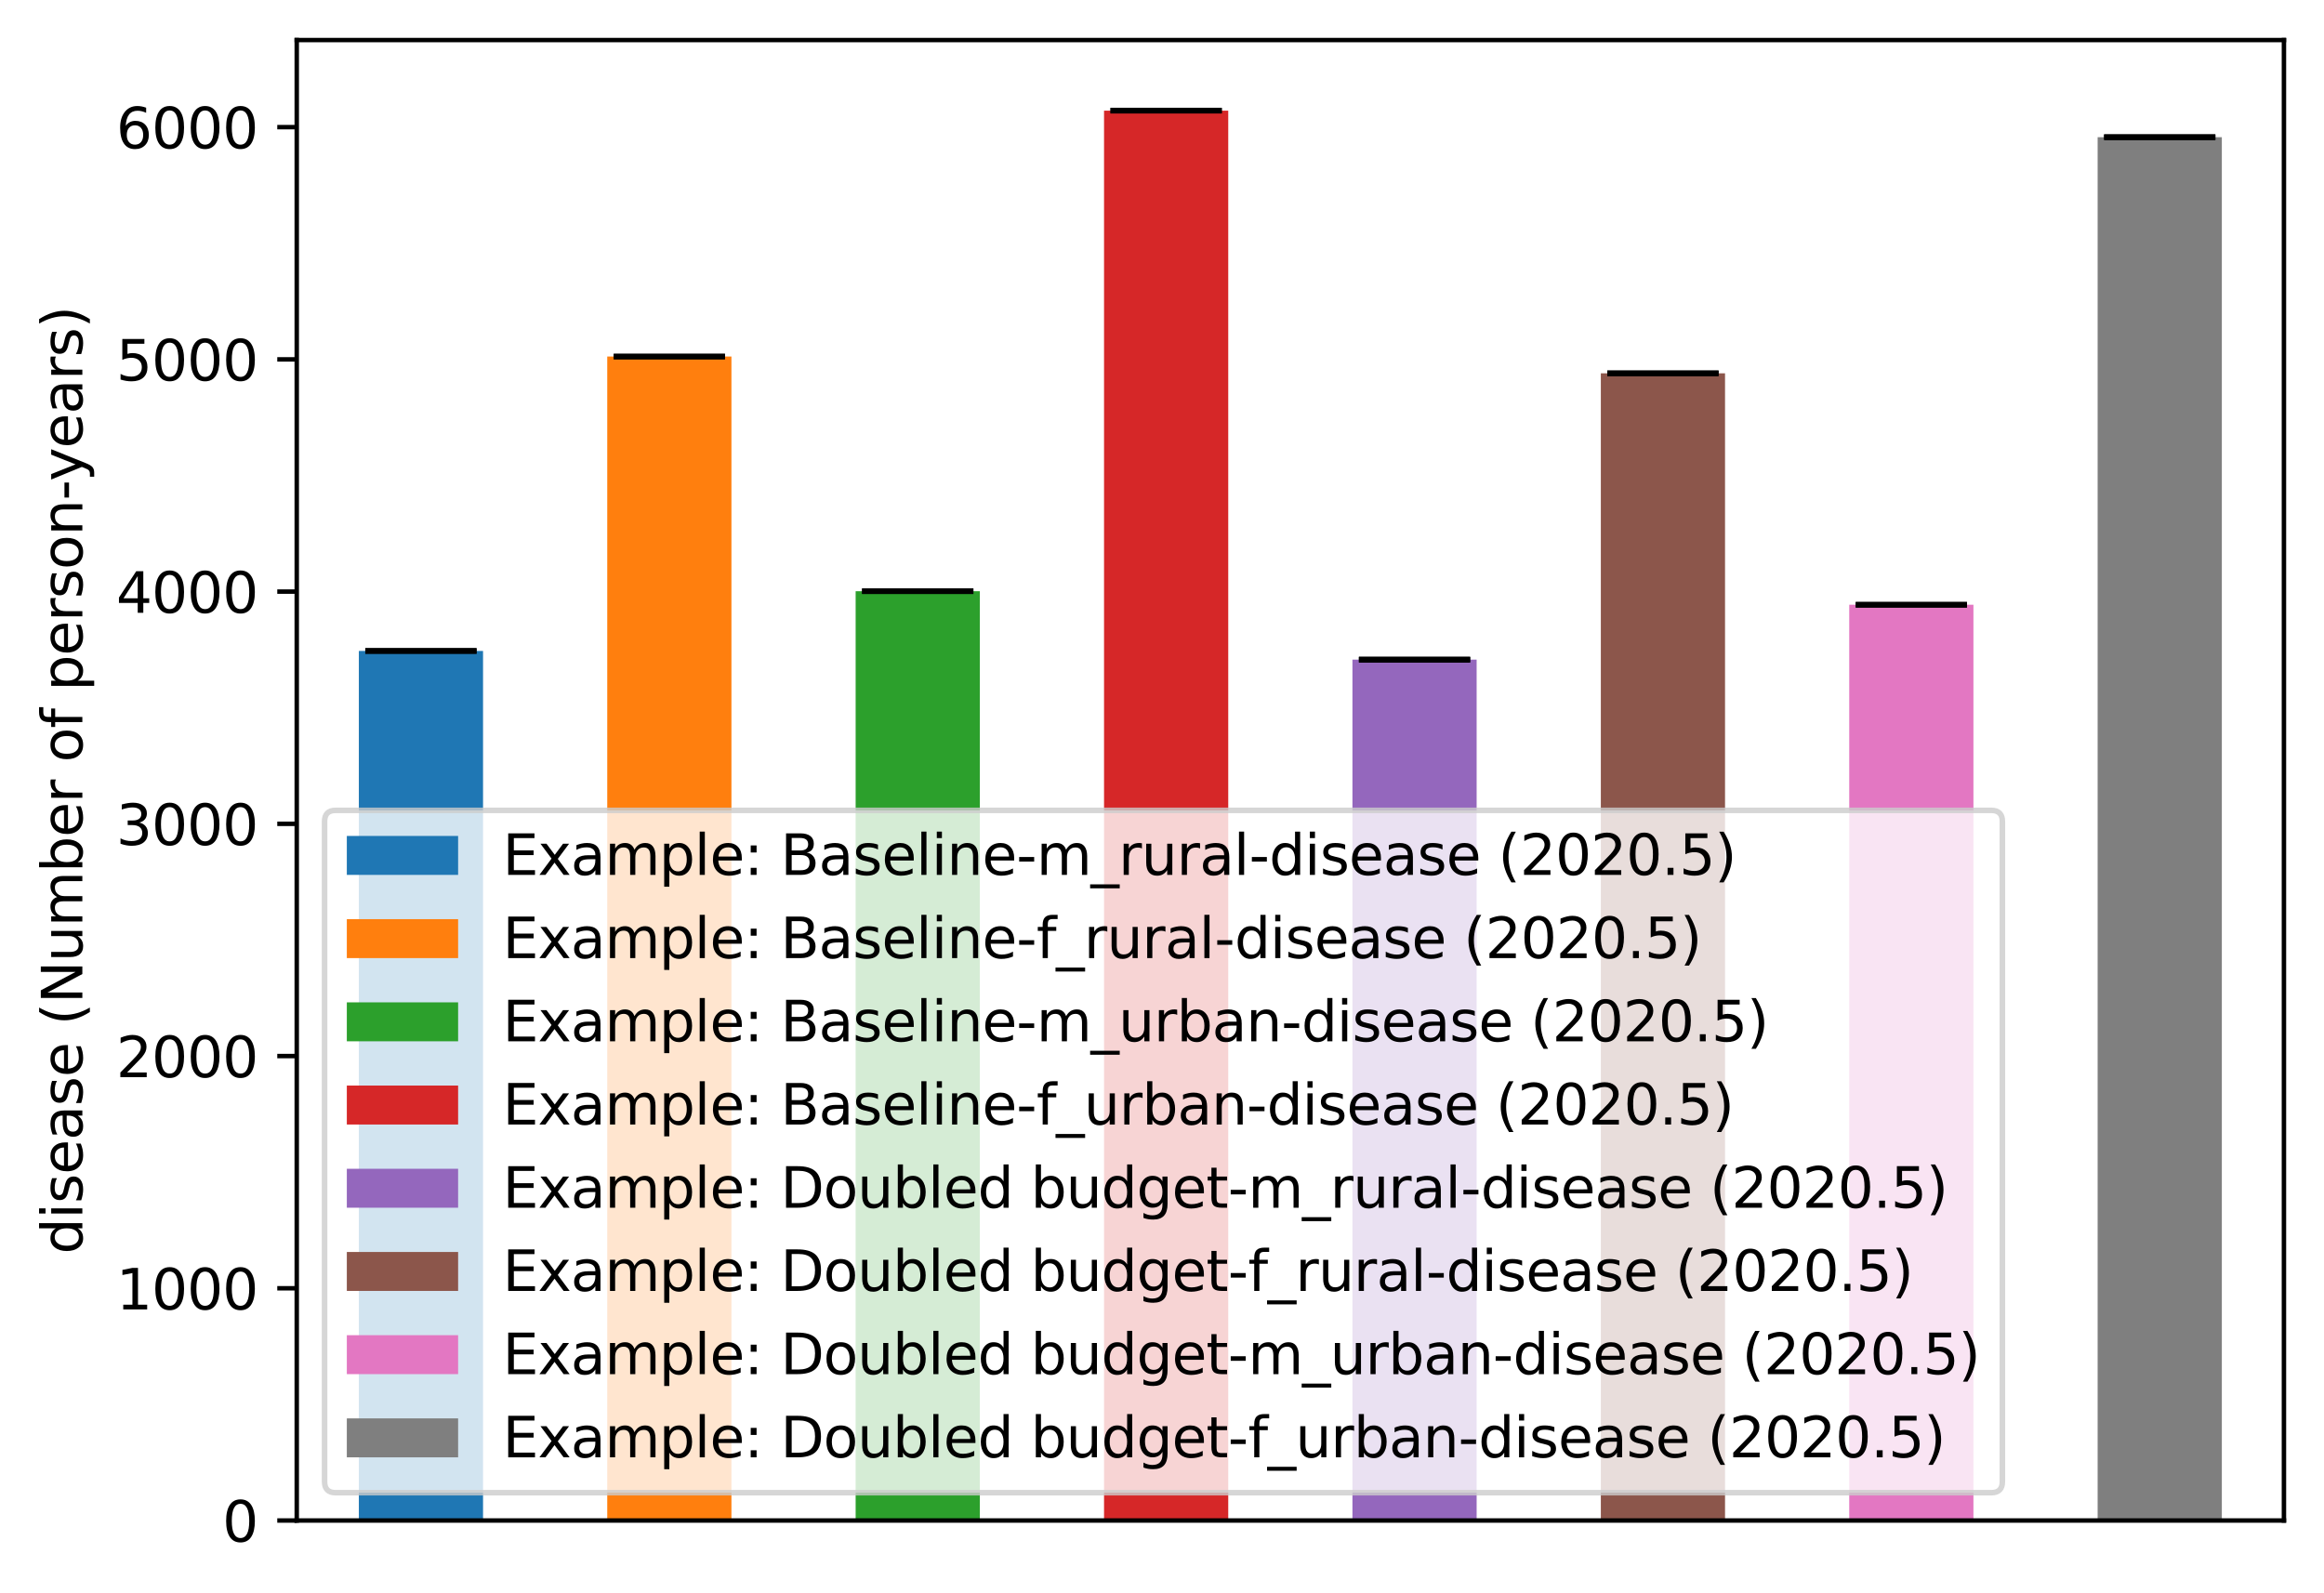 <?xml version="1.0" encoding="utf-8" standalone="no"?>
<!DOCTYPE svg PUBLIC "-//W3C//DTD SVG 1.1//EN"
  "http://www.w3.org/Graphics/SVG/1.1/DTD/svg11.dtd">
<svg xmlns:xlink="http://www.w3.org/1999/xlink" width="417.648pt" height="286.391pt" viewBox="0 0 417.648 286.391" xmlns="http://www.w3.org/2000/svg" version="1.1">
 <defs>
  <style type="text/css">*{stroke-linejoin: round; stroke-linecap: butt}</style>
 </defs>
 <g id="figure_1">
  <g id="patch_1">
   <path d="M 0 286.391 
L 417.648 286.391 
L 417.648 0 
L 0 0 
z
" style="fill: #ffffff"/>
  </g>
  <g id="axes_1">
   <g id="patch_2">
    <path d="M 53.328 273.312 
L 410.448 273.312 
L 410.448 7.2 
L 53.328 7.2 
z
" style="fill: #ffffff"/>
   </g>
   <g id="patch_3">
    <path d="M 64.488 273.312 
L 86.808 273.312 
L 86.808 117.012 
L 64.488 117.012 
z
" clip-path="url(#p63ba6ee7d5)" style="fill: #1f77b4"/>
   </g>
   <g id="patch_4">
    <path d="M 109.128 273.312 
L 131.448 273.312 
L 131.448 64.089 
L 109.128 64.089 
z
" clip-path="url(#p63ba6ee7d5)" style="fill: #ff7f0e"/>
   </g>
   <g id="patch_5">
    <path d="M 153.768 273.312 
L 176.088 273.312 
L 176.088 106.268 
L 153.768 106.268 
z
" clip-path="url(#p63ba6ee7d5)" style="fill: #2ca02c"/>
   </g>
   <g id="patch_6">
    <path d="M 198.408 273.312 
L 220.728 273.312 
L 220.728 19.886 
L 198.408 19.886 
z
" clip-path="url(#p63ba6ee7d5)" style="fill: #d62728"/>
   </g>
   <g id="patch_7">
    <path d="M 243.048 273.312 
L 265.368 273.312 
L 265.368 118.566 
L 243.048 118.566 
z
" clip-path="url(#p63ba6ee7d5)" style="fill: #9467bd"/>
   </g>
   <g id="patch_8">
    <path d="M 287.688 273.312 
L 310.008 273.312 
L 310.008 67.103 
L 287.688 67.103 
z
" clip-path="url(#p63ba6ee7d5)" style="fill: #8c564b"/>
   </g>
   <g id="patch_9">
    <path d="M 332.328 273.312 
L 354.648 273.312 
L 354.648 108.704 
L 332.328 108.704 
z
" clip-path="url(#p63ba6ee7d5)" style="fill: #e377c2"/>
   </g>
   <g id="patch_10">
    <path d="M 376.968 273.312 
L 399.288 273.312 
L 399.288 24.658 
L 376.968 24.658 
z
" clip-path="url(#p63ba6ee7d5)" style="fill: #7f7f7f"/>
   </g>
   <g id="matplotlib.axis_1"/>
   <g id="matplotlib.axis_2">
    <g id="ytick_1">
     <g id="line2d_1">
      <defs>
       <path id="mf8b4acbd9a" d="M 0 0 
L -3.5 0 
" style="stroke: #000000; stroke-width: 0.8"/>
      </defs>
      <g>
       <use xlink:href="#mf8b4acbd9a" x="53.328" y="273.312" style="stroke: #000000; stroke-width: 0.8"/>
      </g>
     </g>
     <g id="text_1">
      <!-- 0 -->
      <g transform="translate(39.966 277.111) scale(0.1 -0.1)">
       <defs>
        <path id="DejaVuSans-30" d="M 2034 4250 
Q 1547 4250 1301 3770 
Q 1056 3291 1056 2328 
Q 1056 1369 1301 889 
Q 1547 409 2034 409 
Q 2525 409 2770 889 
Q 3016 1369 3016 2328 
Q 3016 3291 2770 3770 
Q 2525 4250 2034 4250 
z
M 2034 4750 
Q 2819 4750 3233 4129 
Q 3647 3509 3647 2328 
Q 3647 1150 3233 529 
Q 2819 -91 2034 -91 
Q 1250 -91 836 529 
Q 422 1150 422 2328 
Q 422 3509 836 4129 
Q 1250 4750 2034 4750 
z
" transform="scale(0.016)"/>
       </defs>
       <use xlink:href="#DejaVuSans-30"/>
      </g>
     </g>
    </g>
    <g id="ytick_2">
     <g id="line2d_2">
      <g>
       <use xlink:href="#mf8b4acbd9a" x="53.328" y="231.57" style="stroke: #000000; stroke-width: 0.8"/>
      </g>
     </g>
     <g id="text_2">
      <!-- 1000 -->
      <g transform="translate(20.878 235.369) scale(0.1 -0.1)">
       <defs>
        <path id="DejaVuSans-31" d="M 794 531 
L 1825 531 
L 1825 4091 
L 703 3866 
L 703 4441 
L 1819 4666 
L 2450 4666 
L 2450 531 
L 3481 531 
L 3481 0 
L 794 0 
L 794 531 
z
" transform="scale(0.016)"/>
       </defs>
       <use xlink:href="#DejaVuSans-31"/>
       <use xlink:href="#DejaVuSans-30" transform="translate(63.623 0)"/>
       <use xlink:href="#DejaVuSans-30" transform="translate(127.246 0)"/>
       <use xlink:href="#DejaVuSans-30" transform="translate(190.869 0)"/>
      </g>
     </g>
    </g>
    <g id="ytick_3">
     <g id="line2d_3">
      <g>
       <use xlink:href="#mf8b4acbd9a" x="53.328" y="189.827" style="stroke: #000000; stroke-width: 0.8"/>
      </g>
     </g>
     <g id="text_3">
      <!-- 2000 -->
      <g transform="translate(20.878 193.626) scale(0.1 -0.1)">
       <defs>
        <path id="DejaVuSans-32" d="M 1228 531 
L 3431 531 
L 3431 0 
L 469 0 
L 469 531 
Q 828 903 1448 1529 
Q 2069 2156 2228 2338 
Q 2531 2678 2651 2914 
Q 2772 3150 2772 3378 
Q 2772 3750 2511 3984 
Q 2250 4219 1831 4219 
Q 1534 4219 1204 4116 
Q 875 4013 500 3803 
L 500 4441 
Q 881 4594 1212 4672 
Q 1544 4750 1819 4750 
Q 2544 4750 2975 4387 
Q 3406 4025 3406 3419 
Q 3406 3131 3298 2873 
Q 3191 2616 2906 2266 
Q 2828 2175 2409 1742 
Q 1991 1309 1228 531 
z
" transform="scale(0.016)"/>
       </defs>
       <use xlink:href="#DejaVuSans-32"/>
       <use xlink:href="#DejaVuSans-30" transform="translate(63.623 0)"/>
       <use xlink:href="#DejaVuSans-30" transform="translate(127.246 0)"/>
       <use xlink:href="#DejaVuSans-30" transform="translate(190.869 0)"/>
      </g>
     </g>
    </g>
    <g id="ytick_4">
     <g id="line2d_4">
      <g>
       <use xlink:href="#mf8b4acbd9a" x="53.328" y="148.085" style="stroke: #000000; stroke-width: 0.8"/>
      </g>
     </g>
     <g id="text_4">
      <!-- 3000 -->
      <g transform="translate(20.878 151.884) scale(0.1 -0.1)">
       <defs>
        <path id="DejaVuSans-33" d="M 2597 2516 
Q 3050 2419 3304 2112 
Q 3559 1806 3559 1356 
Q 3559 666 3084 287 
Q 2609 -91 1734 -91 
Q 1441 -91 1130 -33 
Q 819 25 488 141 
L 488 750 
Q 750 597 1062 519 
Q 1375 441 1716 441 
Q 2309 441 2620 675 
Q 2931 909 2931 1356 
Q 2931 1769 2642 2001 
Q 2353 2234 1838 2234 
L 1294 2234 
L 1294 2753 
L 1863 2753 
Q 2328 2753 2575 2939 
Q 2822 3125 2822 3475 
Q 2822 3834 2567 4026 
Q 2313 4219 1838 4219 
Q 1578 4219 1281 4162 
Q 984 4106 628 3988 
L 628 4550 
Q 988 4650 1302 4700 
Q 1616 4750 1894 4750 
Q 2613 4750 3031 4423 
Q 3450 4097 3450 3541 
Q 3450 3153 3228 2886 
Q 3006 2619 2597 2516 
z
" transform="scale(0.016)"/>
       </defs>
       <use xlink:href="#DejaVuSans-33"/>
       <use xlink:href="#DejaVuSans-30" transform="translate(63.623 0)"/>
       <use xlink:href="#DejaVuSans-30" transform="translate(127.246 0)"/>
       <use xlink:href="#DejaVuSans-30" transform="translate(190.869 0)"/>
      </g>
     </g>
    </g>
    <g id="ytick_5">
     <g id="line2d_5">
      <g>
       <use xlink:href="#mf8b4acbd9a" x="53.328" y="106.342" style="stroke: #000000; stroke-width: 0.8"/>
      </g>
     </g>
     <g id="text_5">
      <!-- 4000 -->
      <g transform="translate(20.878 110.142) scale(0.1 -0.1)">
       <defs>
        <path id="DejaVuSans-34" d="M 2419 4116 
L 825 1625 
L 2419 1625 
L 2419 4116 
z
M 2253 4666 
L 3047 4666 
L 3047 1625 
L 3713 1625 
L 3713 1100 
L 3047 1100 
L 3047 0 
L 2419 0 
L 2419 1100 
L 313 1100 
L 313 1709 
L 2253 4666 
z
" transform="scale(0.016)"/>
       </defs>
       <use xlink:href="#DejaVuSans-34"/>
       <use xlink:href="#DejaVuSans-30" transform="translate(63.623 0)"/>
       <use xlink:href="#DejaVuSans-30" transform="translate(127.246 0)"/>
       <use xlink:href="#DejaVuSans-30" transform="translate(190.869 0)"/>
      </g>
     </g>
    </g>
    <g id="ytick_6">
     <g id="line2d_6">
      <g>
       <use xlink:href="#mf8b4acbd9a" x="53.328" y="64.6" style="stroke: #000000; stroke-width: 0.8"/>
      </g>
     </g>
     <g id="text_6">
      <!-- 5000 -->
      <g transform="translate(20.878 68.399) scale(0.1 -0.1)">
       <defs>
        <path id="DejaVuSans-35" d="M 691 4666 
L 3169 4666 
L 3169 4134 
L 1269 4134 
L 1269 2991 
Q 1406 3038 1543 3061 
Q 1681 3084 1819 3084 
Q 2600 3084 3056 2656 
Q 3513 2228 3513 1497 
Q 3513 744 3044 326 
Q 2575 -91 1722 -91 
Q 1428 -91 1123 -41 
Q 819 9 494 109 
L 494 744 
Q 775 591 1075 516 
Q 1375 441 1709 441 
Q 2250 441 2565 725 
Q 2881 1009 2881 1497 
Q 2881 1984 2565 2268 
Q 2250 2553 1709 2553 
Q 1456 2553 1204 2497 
Q 953 2441 691 2322 
L 691 4666 
z
" transform="scale(0.016)"/>
       </defs>
       <use xlink:href="#DejaVuSans-35"/>
       <use xlink:href="#DejaVuSans-30" transform="translate(63.623 0)"/>
       <use xlink:href="#DejaVuSans-30" transform="translate(127.246 0)"/>
       <use xlink:href="#DejaVuSans-30" transform="translate(190.869 0)"/>
      </g>
     </g>
    </g>
    <g id="ytick_7">
     <g id="line2d_7">
      <g>
       <use xlink:href="#mf8b4acbd9a" x="53.328" y="22.858" style="stroke: #000000; stroke-width: 0.8"/>
      </g>
     </g>
     <g id="text_7">
      <!-- 6000 -->
      <g transform="translate(20.878 26.657) scale(0.1 -0.1)">
       <defs>
        <path id="DejaVuSans-36" d="M 2113 2584 
Q 1688 2584 1439 2293 
Q 1191 2003 1191 1497 
Q 1191 994 1439 701 
Q 1688 409 2113 409 
Q 2538 409 2786 701 
Q 3034 994 3034 1497 
Q 3034 2003 2786 2293 
Q 2538 2584 2113 2584 
z
M 3366 4563 
L 3366 3988 
Q 3128 4100 2886 4159 
Q 2644 4219 2406 4219 
Q 1781 4219 1451 3797 
Q 1122 3375 1075 2522 
Q 1259 2794 1537 2939 
Q 1816 3084 2150 3084 
Q 2853 3084 3261 2657 
Q 3669 2231 3669 1497 
Q 3669 778 3244 343 
Q 2819 -91 2113 -91 
Q 1303 -91 875 529 
Q 447 1150 447 2328 
Q 447 3434 972 4092 
Q 1497 4750 2381 4750 
Q 2619 4750 2861 4703 
Q 3103 4656 3366 4563 
z
" transform="scale(0.016)"/>
       </defs>
       <use xlink:href="#DejaVuSans-36"/>
       <use xlink:href="#DejaVuSans-30" transform="translate(63.623 0)"/>
       <use xlink:href="#DejaVuSans-30" transform="translate(127.246 0)"/>
       <use xlink:href="#DejaVuSans-30" transform="translate(190.869 0)"/>
      </g>
     </g>
    </g>
    <g id="text_8">
     <!-- disease (Number of person-years) -->
     <g transform="translate(14.798 225.436) rotate(-90) scale(0.1 -0.1)">
      <defs>
       <path id="DejaVuSans-64" d="M 2906 2969 
L 2906 4863 
L 3481 4863 
L 3481 0 
L 2906 0 
L 2906 525 
Q 2725 213 2448 61 
Q 2172 -91 1784 -91 
Q 1150 -91 751 415 
Q 353 922 353 1747 
Q 353 2572 751 3078 
Q 1150 3584 1784 3584 
Q 2172 3584 2448 3432 
Q 2725 3281 2906 2969 
z
M 947 1747 
Q 947 1113 1208 752 
Q 1469 391 1925 391 
Q 2381 391 2643 752 
Q 2906 1113 2906 1747 
Q 2906 2381 2643 2742 
Q 2381 3103 1925 3103 
Q 1469 3103 1208 2742 
Q 947 2381 947 1747 
z
" transform="scale(0.016)"/>
       <path id="DejaVuSans-69" d="M 603 3500 
L 1178 3500 
L 1178 0 
L 603 0 
L 603 3500 
z
M 603 4863 
L 1178 4863 
L 1178 4134 
L 603 4134 
L 603 4863 
z
" transform="scale(0.016)"/>
       <path id="DejaVuSans-73" d="M 2834 3397 
L 2834 2853 
Q 2591 2978 2328 3040 
Q 2066 3103 1784 3103 
Q 1356 3103 1142 2972 
Q 928 2841 928 2578 
Q 928 2378 1081 2264 
Q 1234 2150 1697 2047 
L 1894 2003 
Q 2506 1872 2764 1633 
Q 3022 1394 3022 966 
Q 3022 478 2636 193 
Q 2250 -91 1575 -91 
Q 1294 -91 989 -36 
Q 684 19 347 128 
L 347 722 
Q 666 556 975 473 
Q 1284 391 1588 391 
Q 1994 391 2212 530 
Q 2431 669 2431 922 
Q 2431 1156 2273 1281 
Q 2116 1406 1581 1522 
L 1381 1569 
Q 847 1681 609 1914 
Q 372 2147 372 2553 
Q 372 3047 722 3315 
Q 1072 3584 1716 3584 
Q 2034 3584 2315 3537 
Q 2597 3491 2834 3397 
z
" transform="scale(0.016)"/>
       <path id="DejaVuSans-65" d="M 3597 1894 
L 3597 1613 
L 953 1613 
Q 991 1019 1311 708 
Q 1631 397 2203 397 
Q 2534 397 2845 478 
Q 3156 559 3463 722 
L 3463 178 
Q 3153 47 2828 -22 
Q 2503 -91 2169 -91 
Q 1331 -91 842 396 
Q 353 884 353 1716 
Q 353 2575 817 3079 
Q 1281 3584 2069 3584 
Q 2775 3584 3186 3129 
Q 3597 2675 3597 1894 
z
M 3022 2063 
Q 3016 2534 2758 2815 
Q 2500 3097 2075 3097 
Q 1594 3097 1305 2825 
Q 1016 2553 972 2059 
L 3022 2063 
z
" transform="scale(0.016)"/>
       <path id="DejaVuSans-61" d="M 2194 1759 
Q 1497 1759 1228 1600 
Q 959 1441 959 1056 
Q 959 750 1161 570 
Q 1363 391 1709 391 
Q 2188 391 2477 730 
Q 2766 1069 2766 1631 
L 2766 1759 
L 2194 1759 
z
M 3341 1997 
L 3341 0 
L 2766 0 
L 2766 531 
Q 2569 213 2275 61 
Q 1981 -91 1556 -91 
Q 1019 -91 701 211 
Q 384 513 384 1019 
Q 384 1609 779 1909 
Q 1175 2209 1959 2209 
L 2766 2209 
L 2766 2266 
Q 2766 2663 2505 2880 
Q 2244 3097 1772 3097 
Q 1472 3097 1187 3025 
Q 903 2953 641 2809 
L 641 3341 
Q 956 3463 1253 3523 
Q 1550 3584 1831 3584 
Q 2591 3584 2966 3190 
Q 3341 2797 3341 1997 
z
" transform="scale(0.016)"/>
       <path id="DejaVuSans-20" transform="scale(0.016)"/>
       <path id="DejaVuSans-28" d="M 1984 4856 
Q 1566 4138 1362 3434 
Q 1159 2731 1159 2009 
Q 1159 1288 1364 580 
Q 1569 -128 1984 -844 
L 1484 -844 
Q 1016 -109 783 600 
Q 550 1309 550 2009 
Q 550 2706 781 3412 
Q 1013 4119 1484 4856 
L 1984 4856 
z
" transform="scale(0.016)"/>
       <path id="DejaVuSans-4e" d="M 628 4666 
L 1478 4666 
L 3547 763 
L 3547 4666 
L 4159 4666 
L 4159 0 
L 3309 0 
L 1241 3903 
L 1241 0 
L 628 0 
L 628 4666 
z
" transform="scale(0.016)"/>
       <path id="DejaVuSans-75" d="M 544 1381 
L 544 3500 
L 1119 3500 
L 1119 1403 
Q 1119 906 1312 657 
Q 1506 409 1894 409 
Q 2359 409 2629 706 
Q 2900 1003 2900 1516 
L 2900 3500 
L 3475 3500 
L 3475 0 
L 2900 0 
L 2900 538 
Q 2691 219 2414 64 
Q 2138 -91 1772 -91 
Q 1169 -91 856 284 
Q 544 659 544 1381 
z
M 1991 3584 
L 1991 3584 
z
" transform="scale(0.016)"/>
       <path id="DejaVuSans-6d" d="M 3328 2828 
Q 3544 3216 3844 3400 
Q 4144 3584 4550 3584 
Q 5097 3584 5394 3201 
Q 5691 2819 5691 2113 
L 5691 0 
L 5113 0 
L 5113 2094 
Q 5113 2597 4934 2840 
Q 4756 3084 4391 3084 
Q 3944 3084 3684 2787 
Q 3425 2491 3425 1978 
L 3425 0 
L 2847 0 
L 2847 2094 
Q 2847 2600 2669 2842 
Q 2491 3084 2119 3084 
Q 1678 3084 1418 2786 
Q 1159 2488 1159 1978 
L 1159 0 
L 581 0 
L 581 3500 
L 1159 3500 
L 1159 2956 
Q 1356 3278 1631 3431 
Q 1906 3584 2284 3584 
Q 2666 3584 2933 3390 
Q 3200 3197 3328 2828 
z
" transform="scale(0.016)"/>
       <path id="DejaVuSans-62" d="M 3116 1747 
Q 3116 2381 2855 2742 
Q 2594 3103 2138 3103 
Q 1681 3103 1420 2742 
Q 1159 2381 1159 1747 
Q 1159 1113 1420 752 
Q 1681 391 2138 391 
Q 2594 391 2855 752 
Q 3116 1113 3116 1747 
z
M 1159 2969 
Q 1341 3281 1617 3432 
Q 1894 3584 2278 3584 
Q 2916 3584 3314 3078 
Q 3713 2572 3713 1747 
Q 3713 922 3314 415 
Q 2916 -91 2278 -91 
Q 1894 -91 1617 61 
Q 1341 213 1159 525 
L 1159 0 
L 581 0 
L 581 4863 
L 1159 4863 
L 1159 2969 
z
" transform="scale(0.016)"/>
       <path id="DejaVuSans-72" d="M 2631 2963 
Q 2534 3019 2420 3045 
Q 2306 3072 2169 3072 
Q 1681 3072 1420 2755 
Q 1159 2438 1159 1844 
L 1159 0 
L 581 0 
L 581 3500 
L 1159 3500 
L 1159 2956 
Q 1341 3275 1631 3429 
Q 1922 3584 2338 3584 
Q 2397 3584 2469 3576 
Q 2541 3569 2628 3553 
L 2631 2963 
z
" transform="scale(0.016)"/>
       <path id="DejaVuSans-6f" d="M 1959 3097 
Q 1497 3097 1228 2736 
Q 959 2375 959 1747 
Q 959 1119 1226 758 
Q 1494 397 1959 397 
Q 2419 397 2687 759 
Q 2956 1122 2956 1747 
Q 2956 2369 2687 2733 
Q 2419 3097 1959 3097 
z
M 1959 3584 
Q 2709 3584 3137 3096 
Q 3566 2609 3566 1747 
Q 3566 888 3137 398 
Q 2709 -91 1959 -91 
Q 1206 -91 779 398 
Q 353 888 353 1747 
Q 353 2609 779 3096 
Q 1206 3584 1959 3584 
z
" transform="scale(0.016)"/>
       <path id="DejaVuSans-66" d="M 2375 4863 
L 2375 4384 
L 1825 4384 
Q 1516 4384 1395 4259 
Q 1275 4134 1275 3809 
L 1275 3500 
L 2222 3500 
L 2222 3053 
L 1275 3053 
L 1275 0 
L 697 0 
L 697 3053 
L 147 3053 
L 147 3500 
L 697 3500 
L 697 3744 
Q 697 4328 969 4595 
Q 1241 4863 1831 4863 
L 2375 4863 
z
" transform="scale(0.016)"/>
       <path id="DejaVuSans-70" d="M 1159 525 
L 1159 -1331 
L 581 -1331 
L 581 3500 
L 1159 3500 
L 1159 2969 
Q 1341 3281 1617 3432 
Q 1894 3584 2278 3584 
Q 2916 3584 3314 3078 
Q 3713 2572 3713 1747 
Q 3713 922 3314 415 
Q 2916 -91 2278 -91 
Q 1894 -91 1617 61 
Q 1341 213 1159 525 
z
M 3116 1747 
Q 3116 2381 2855 2742 
Q 2594 3103 2138 3103 
Q 1681 3103 1420 2742 
Q 1159 2381 1159 1747 
Q 1159 1113 1420 752 
Q 1681 391 2138 391 
Q 2594 391 2855 752 
Q 3116 1113 3116 1747 
z
" transform="scale(0.016)"/>
       <path id="DejaVuSans-6e" d="M 3513 2113 
L 3513 0 
L 2938 0 
L 2938 2094 
Q 2938 2591 2744 2837 
Q 2550 3084 2163 3084 
Q 1697 3084 1428 2787 
Q 1159 2491 1159 1978 
L 1159 0 
L 581 0 
L 581 3500 
L 1159 3500 
L 1159 2956 
Q 1366 3272 1645 3428 
Q 1925 3584 2291 3584 
Q 2894 3584 3203 3211 
Q 3513 2838 3513 2113 
z
" transform="scale(0.016)"/>
       <path id="DejaVuSans-2d" d="M 313 2009 
L 1997 2009 
L 1997 1497 
L 313 1497 
L 313 2009 
z
" transform="scale(0.016)"/>
       <path id="DejaVuSans-79" d="M 2059 -325 
Q 1816 -950 1584 -1140 
Q 1353 -1331 966 -1331 
L 506 -1331 
L 506 -850 
L 844 -850 
Q 1081 -850 1212 -737 
Q 1344 -625 1503 -206 
L 1606 56 
L 191 3500 
L 800 3500 
L 1894 763 
L 2988 3500 
L 3597 3500 
L 2059 -325 
z
" transform="scale(0.016)"/>
       <path id="DejaVuSans-29" d="M 513 4856 
L 1013 4856 
Q 1481 4119 1714 3412 
Q 1947 2706 1947 2009 
Q 1947 1309 1714 600 
Q 1481 -109 1013 -844 
L 513 -844 
Q 928 -128 1133 580 
Q 1338 1288 1338 2009 
Q 1338 2731 1133 3434 
Q 928 4138 513 4856 
z
" transform="scale(0.016)"/>
      </defs>
      <use xlink:href="#DejaVuSans-64"/>
      <use xlink:href="#DejaVuSans-69" transform="translate(63.477 0)"/>
      <use xlink:href="#DejaVuSans-73" transform="translate(91.26 0)"/>
      <use xlink:href="#DejaVuSans-65" transform="translate(143.359 0)"/>
      <use xlink:href="#DejaVuSans-61" transform="translate(204.883 0)"/>
      <use xlink:href="#DejaVuSans-73" transform="translate(266.162 0)"/>
      <use xlink:href="#DejaVuSans-65" transform="translate(318.262 0)"/>
      <use xlink:href="#DejaVuSans-20" transform="translate(379.785 0)"/>
      <use xlink:href="#DejaVuSans-28" transform="translate(411.572 0)"/>
      <use xlink:href="#DejaVuSans-4e" transform="translate(450.586 0)"/>
      <use xlink:href="#DejaVuSans-75" transform="translate(525.391 0)"/>
      <use xlink:href="#DejaVuSans-6d" transform="translate(588.77 0)"/>
      <use xlink:href="#DejaVuSans-62" transform="translate(686.182 0)"/>
      <use xlink:href="#DejaVuSans-65" transform="translate(749.658 0)"/>
      <use xlink:href="#DejaVuSans-72" transform="translate(811.182 0)"/>
      <use xlink:href="#DejaVuSans-20" transform="translate(852.295 0)"/>
      <use xlink:href="#DejaVuSans-6f" transform="translate(884.082 0)"/>
      <use xlink:href="#DejaVuSans-66" transform="translate(945.264 0)"/>
      <use xlink:href="#DejaVuSans-20" transform="translate(980.469 0)"/>
      <use xlink:href="#DejaVuSans-70" transform="translate(1012.256 0)"/>
      <use xlink:href="#DejaVuSans-65" transform="translate(1075.732 0)"/>
      <use xlink:href="#DejaVuSans-72" transform="translate(1137.256 0)"/>
      <use xlink:href="#DejaVuSans-73" transform="translate(1178.369 0)"/>
      <use xlink:href="#DejaVuSans-6f" transform="translate(1230.469 0)"/>
      <use xlink:href="#DejaVuSans-6e" transform="translate(1291.65 0)"/>
      <use xlink:href="#DejaVuSans-2d" transform="translate(1355.029 0)"/>
      <use xlink:href="#DejaVuSans-79" transform="translate(1389.363 0)"/>
      <use xlink:href="#DejaVuSans-65" transform="translate(1448.543 0)"/>
      <use xlink:href="#DejaVuSans-61" transform="translate(1510.066 0)"/>
      <use xlink:href="#DejaVuSans-72" transform="translate(1571.346 0)"/>
      <use xlink:href="#DejaVuSans-73" transform="translate(1612.459 0)"/>
      <use xlink:href="#DejaVuSans-29" transform="translate(1664.559 0)"/>
     </g>
    </g>
   </g>
   <g id="LineCollection_1">
    <path d="M 75.648 117.034 
L 75.648 116.99 
" clip-path="url(#p63ba6ee7d5)" style="fill: none; stroke: #000000; stroke-width: 1.5"/>
   </g>
   <g id="line2d_8">
    <defs>
     <path id="mc1762552c5" d="M 10 0 
L -10 -0 
" style="stroke: #000000"/>
    </defs>
    <g clip-path="url(#p63ba6ee7d5)">
     <use xlink:href="#mc1762552c5" x="75.648" y="117.034" style="stroke: #000000"/>
    </g>
   </g>
   <g id="line2d_9">
    <g clip-path="url(#p63ba6ee7d5)">
     <use xlink:href="#mc1762552c5" x="75.648" y="116.99" style="stroke: #000000"/>
    </g>
   </g>
   <g id="LineCollection_2">
    <path d="M 120.288 64.101 
L 120.288 64.078 
" clip-path="url(#p63ba6ee7d5)" style="fill: none; stroke: #000000; stroke-width: 1.5"/>
   </g>
   <g id="line2d_10">
    <g clip-path="url(#p63ba6ee7d5)">
     <use xlink:href="#mc1762552c5" x="120.288" y="64.101" style="stroke: #000000"/>
    </g>
   </g>
   <g id="line2d_11">
    <g clip-path="url(#p63ba6ee7d5)">
     <use xlink:href="#mc1762552c5" x="120.288" y="64.078" style="stroke: #000000"/>
    </g>
   </g>
   <g id="LineCollection_3">
    <path d="M 164.928 106.275 
L 164.928 106.261 
" clip-path="url(#p63ba6ee7d5)" style="fill: none; stroke: #000000; stroke-width: 1.5"/>
   </g>
   <g id="line2d_12">
    <g clip-path="url(#p63ba6ee7d5)">
     <use xlink:href="#mc1762552c5" x="164.928" y="106.275" style="stroke: #000000"/>
    </g>
   </g>
   <g id="line2d_13">
    <g clip-path="url(#p63ba6ee7d5)">
     <use xlink:href="#mc1762552c5" x="164.928" y="106.261" style="stroke: #000000"/>
    </g>
   </g>
   <g id="LineCollection_4">
    <path d="M 209.568 19.899 
L 209.568 19.872 
" clip-path="url(#p63ba6ee7d5)" style="fill: none; stroke: #000000; stroke-width: 1.5"/>
   </g>
   <g id="line2d_14">
    <g clip-path="url(#p63ba6ee7d5)">
     <use xlink:href="#mc1762552c5" x="209.568" y="19.899" style="stroke: #000000"/>
    </g>
   </g>
   <g id="line2d_15">
    <g clip-path="url(#p63ba6ee7d5)">
     <use xlink:href="#mc1762552c5" x="209.568" y="19.872" style="stroke: #000000"/>
    </g>
   </g>
   <g id="LineCollection_5">
    <path d="M 254.208 118.61 
L 254.208 118.523 
" clip-path="url(#p63ba6ee7d5)" style="fill: none; stroke: #000000; stroke-width: 1.5"/>
   </g>
   <g id="line2d_16">
    <g clip-path="url(#p63ba6ee7d5)">
     <use xlink:href="#mc1762552c5" x="254.208" y="118.61" style="stroke: #000000"/>
    </g>
   </g>
   <g id="line2d_17">
    <g clip-path="url(#p63ba6ee7d5)">
     <use xlink:href="#mc1762552c5" x="254.208" y="118.523" style="stroke: #000000"/>
    </g>
   </g>
   <g id="LineCollection_6">
    <path d="M 298.848 67.126 
L 298.848 67.08 
" clip-path="url(#p63ba6ee7d5)" style="fill: none; stroke: #000000; stroke-width: 1.5"/>
   </g>
   <g id="line2d_18">
    <g clip-path="url(#p63ba6ee7d5)">
     <use xlink:href="#mc1762552c5" x="298.848" y="67.126" style="stroke: #000000"/>
    </g>
   </g>
   <g id="line2d_19">
    <g clip-path="url(#p63ba6ee7d5)">
     <use xlink:href="#mc1762552c5" x="298.848" y="67.08" style="stroke: #000000"/>
    </g>
   </g>
   <g id="LineCollection_7">
    <path d="M 343.488 108.719 
L 343.488 108.689 
" clip-path="url(#p63ba6ee7d5)" style="fill: none; stroke: #000000; stroke-width: 1.5"/>
   </g>
   <g id="line2d_20">
    <g clip-path="url(#p63ba6ee7d5)">
     <use xlink:href="#mc1762552c5" x="343.488" y="108.719" style="stroke: #000000"/>
    </g>
   </g>
   <g id="line2d_21">
    <g clip-path="url(#p63ba6ee7d5)">
     <use xlink:href="#mc1762552c5" x="343.488" y="108.689" style="stroke: #000000"/>
    </g>
   </g>
   <g id="LineCollection_8">
    <path d="M 388.128 24.688 
L 388.128 24.628 
" clip-path="url(#p63ba6ee7d5)" style="fill: none; stroke: #000000; stroke-width: 1.5"/>
   </g>
   <g id="line2d_22">
    <g clip-path="url(#p63ba6ee7d5)">
     <use xlink:href="#mc1762552c5" x="388.128" y="24.688" style="stroke: #000000"/>
    </g>
   </g>
   <g id="line2d_23">
    <g clip-path="url(#p63ba6ee7d5)">
     <use xlink:href="#mc1762552c5" x="388.128" y="24.628" style="stroke: #000000"/>
    </g>
   </g>
   <g id="patch_11">
    <path d="M 53.328 273.312 
L 53.328 7.2 
" style="fill: none; stroke: #000000; stroke-width: 0.8; stroke-linejoin: miter; stroke-linecap: square"/>
   </g>
   <g id="patch_12">
    <path d="M 410.448 273.312 
L 410.448 7.2 
" style="fill: none; stroke: #000000; stroke-width: 0.8; stroke-linejoin: miter; stroke-linecap: square"/>
   </g>
   <g id="patch_13">
    <path d="M 53.328 273.312 
L 410.448 273.312 
" style="fill: none; stroke: #000000; stroke-width: 0.8; stroke-linejoin: miter; stroke-linecap: square"/>
   </g>
   <g id="patch_14">
    <path d="M 53.328 7.2 
L 410.448 7.2 
" style="fill: none; stroke: #000000; stroke-width: 0.8; stroke-linejoin: miter; stroke-linecap: square"/>
   </g>
   <g id="legend_1">
    <g id="patch_15">
     <path d="M 60.328 268.312 
L 357.85 268.312 
Q 359.85 268.312 359.85 266.312 
L 359.85 147.662 
Q 359.85 145.662 357.85 145.662 
L 60.328 145.662 
Q 58.328 145.662 58.328 147.662 
L 58.328 266.312 
Q 58.328 268.312 60.328 268.312 
z
" style="fill: #ffffff; opacity: 0.8; stroke: #cccccc; stroke-linejoin: miter"/>
    </g>
    <g id="patch_16">
     <path d="M 62.328 157.26 
L 82.328 157.26 
L 82.328 150.26 
L 62.328 150.26 
z
" style="fill: #1f77b4"/>
    </g>
    <g id="text_9">
     <!-- Example: Baseline-m_rural-disease (2020.5) -->
     <g transform="translate(90.328 157.26) scale(0.1 -0.1)">
      <defs>
       <path id="DejaVuSans-45" d="M 628 4666 
L 3578 4666 
L 3578 4134 
L 1259 4134 
L 1259 2753 
L 3481 2753 
L 3481 2222 
L 1259 2222 
L 1259 531 
L 3634 531 
L 3634 0 
L 628 0 
L 628 4666 
z
" transform="scale(0.016)"/>
       <path id="DejaVuSans-78" d="M 3513 3500 
L 2247 1797 
L 3578 0 
L 2900 0 
L 1881 1375 
L 863 0 
L 184 0 
L 1544 1831 
L 300 3500 
L 978 3500 
L 1906 2253 
L 2834 3500 
L 3513 3500 
z
" transform="scale(0.016)"/>
       <path id="DejaVuSans-6c" d="M 603 4863 
L 1178 4863 
L 1178 0 
L 603 0 
L 603 4863 
z
" transform="scale(0.016)"/>
       <path id="DejaVuSans-3a" d="M 750 794 
L 1409 794 
L 1409 0 
L 750 0 
L 750 794 
z
M 750 3309 
L 1409 3309 
L 1409 2516 
L 750 2516 
L 750 3309 
z
" transform="scale(0.016)"/>
       <path id="DejaVuSans-42" d="M 1259 2228 
L 1259 519 
L 2272 519 
Q 2781 519 3026 730 
Q 3272 941 3272 1375 
Q 3272 1813 3026 2020 
Q 2781 2228 2272 2228 
L 1259 2228 
z
M 1259 4147 
L 1259 2741 
L 2194 2741 
Q 2656 2741 2882 2914 
Q 3109 3088 3109 3444 
Q 3109 3797 2882 3972 
Q 2656 4147 2194 4147 
L 1259 4147 
z
M 628 4666 
L 2241 4666 
Q 2963 4666 3353 4366 
Q 3744 4066 3744 3513 
Q 3744 3084 3544 2831 
Q 3344 2578 2956 2516 
Q 3422 2416 3680 2098 
Q 3938 1781 3938 1306 
Q 3938 681 3513 340 
Q 3088 0 2303 0 
L 628 0 
L 628 4666 
z
" transform="scale(0.016)"/>
       <path id="DejaVuSans-5f" d="M 3263 -1063 
L 3263 -1509 
L -63 -1509 
L -63 -1063 
L 3263 -1063 
z
" transform="scale(0.016)"/>
       <path id="DejaVuSans-2e" d="M 684 794 
L 1344 794 
L 1344 0 
L 684 0 
L 684 794 
z
" transform="scale(0.016)"/>
      </defs>
      <use xlink:href="#DejaVuSans-45"/>
      <use xlink:href="#DejaVuSans-78" transform="translate(63.184 0)"/>
      <use xlink:href="#DejaVuSans-61" transform="translate(122.363 0)"/>
      <use xlink:href="#DejaVuSans-6d" transform="translate(183.643 0)"/>
      <use xlink:href="#DejaVuSans-70" transform="translate(281.055 0)"/>
      <use xlink:href="#DejaVuSans-6c" transform="translate(344.531 0)"/>
      <use xlink:href="#DejaVuSans-65" transform="translate(372.314 0)"/>
      <use xlink:href="#DejaVuSans-3a" transform="translate(433.838 0)"/>
      <use xlink:href="#DejaVuSans-20" transform="translate(467.529 0)"/>
      <use xlink:href="#DejaVuSans-42" transform="translate(499.316 0)"/>
      <use xlink:href="#DejaVuSans-61" transform="translate(567.92 0)"/>
      <use xlink:href="#DejaVuSans-73" transform="translate(629.199 0)"/>
      <use xlink:href="#DejaVuSans-65" transform="translate(681.299 0)"/>
      <use xlink:href="#DejaVuSans-6c" transform="translate(742.822 0)"/>
      <use xlink:href="#DejaVuSans-69" transform="translate(770.605 0)"/>
      <use xlink:href="#DejaVuSans-6e" transform="translate(798.389 0)"/>
      <use xlink:href="#DejaVuSans-65" transform="translate(861.768 0)"/>
      <use xlink:href="#DejaVuSans-2d" transform="translate(923.291 0)"/>
      <use xlink:href="#DejaVuSans-6d" transform="translate(959.375 0)"/>
      <use xlink:href="#DejaVuSans-5f" transform="translate(1056.787 0)"/>
      <use xlink:href="#DejaVuSans-72" transform="translate(1106.787 0)"/>
      <use xlink:href="#DejaVuSans-75" transform="translate(1147.9 0)"/>
      <use xlink:href="#DejaVuSans-72" transform="translate(1211.279 0)"/>
      <use xlink:href="#DejaVuSans-61" transform="translate(1252.393 0)"/>
      <use xlink:href="#DejaVuSans-6c" transform="translate(1313.672 0)"/>
      <use xlink:href="#DejaVuSans-2d" transform="translate(1341.455 0)"/>
      <use xlink:href="#DejaVuSans-64" transform="translate(1377.539 0)"/>
      <use xlink:href="#DejaVuSans-69" transform="translate(1441.016 0)"/>
      <use xlink:href="#DejaVuSans-73" transform="translate(1468.799 0)"/>
      <use xlink:href="#DejaVuSans-65" transform="translate(1520.898 0)"/>
      <use xlink:href="#DejaVuSans-61" transform="translate(1582.422 0)"/>
      <use xlink:href="#DejaVuSans-73" transform="translate(1643.701 0)"/>
      <use xlink:href="#DejaVuSans-65" transform="translate(1695.801 0)"/>
      <use xlink:href="#DejaVuSans-20" transform="translate(1757.324 0)"/>
      <use xlink:href="#DejaVuSans-28" transform="translate(1789.111 0)"/>
      <use xlink:href="#DejaVuSans-32" transform="translate(1828.125 0)"/>
      <use xlink:href="#DejaVuSans-30" transform="translate(1891.748 0)"/>
      <use xlink:href="#DejaVuSans-32" transform="translate(1955.371 0)"/>
      <use xlink:href="#DejaVuSans-30" transform="translate(2018.994 0)"/>
      <use xlink:href="#DejaVuSans-2e" transform="translate(2082.617 0)"/>
      <use xlink:href="#DejaVuSans-35" transform="translate(2114.404 0)"/>
      <use xlink:href="#DejaVuSans-29" transform="translate(2178.027 0)"/>
     </g>
    </g>
    <g id="patch_17">
     <path d="M 62.328 172.217 
L 82.328 172.217 
L 82.328 165.217 
L 62.328 165.217 
z
" style="fill: #ff7f0e"/>
    </g>
    <g id="text_10">
     <!-- Example: Baseline-f_rural-disease (2020.5) -->
     <g transform="translate(90.328 172.217) scale(0.1 -0.1)">
      <use xlink:href="#DejaVuSans-45"/>
      <use xlink:href="#DejaVuSans-78" transform="translate(63.184 0)"/>
      <use xlink:href="#DejaVuSans-61" transform="translate(122.363 0)"/>
      <use xlink:href="#DejaVuSans-6d" transform="translate(183.643 0)"/>
      <use xlink:href="#DejaVuSans-70" transform="translate(281.055 0)"/>
      <use xlink:href="#DejaVuSans-6c" transform="translate(344.531 0)"/>
      <use xlink:href="#DejaVuSans-65" transform="translate(372.314 0)"/>
      <use xlink:href="#DejaVuSans-3a" transform="translate(433.838 0)"/>
      <use xlink:href="#DejaVuSans-20" transform="translate(467.529 0)"/>
      <use xlink:href="#DejaVuSans-42" transform="translate(499.316 0)"/>
      <use xlink:href="#DejaVuSans-61" transform="translate(567.92 0)"/>
      <use xlink:href="#DejaVuSans-73" transform="translate(629.199 0)"/>
      <use xlink:href="#DejaVuSans-65" transform="translate(681.299 0)"/>
      <use xlink:href="#DejaVuSans-6c" transform="translate(742.822 0)"/>
      <use xlink:href="#DejaVuSans-69" transform="translate(770.605 0)"/>
      <use xlink:href="#DejaVuSans-6e" transform="translate(798.389 0)"/>
      <use xlink:href="#DejaVuSans-65" transform="translate(861.768 0)"/>
      <use xlink:href="#DejaVuSans-2d" transform="translate(923.291 0)"/>
      <use xlink:href="#DejaVuSans-66" transform="translate(959.375 0)"/>
      <use xlink:href="#DejaVuSans-5f" transform="translate(994.58 0)"/>
      <use xlink:href="#DejaVuSans-72" transform="translate(1044.58 0)"/>
      <use xlink:href="#DejaVuSans-75" transform="translate(1085.693 0)"/>
      <use xlink:href="#DejaVuSans-72" transform="translate(1149.072 0)"/>
      <use xlink:href="#DejaVuSans-61" transform="translate(1190.186 0)"/>
      <use xlink:href="#DejaVuSans-6c" transform="translate(1251.465 0)"/>
      <use xlink:href="#DejaVuSans-2d" transform="translate(1279.248 0)"/>
      <use xlink:href="#DejaVuSans-64" transform="translate(1315.332 0)"/>
      <use xlink:href="#DejaVuSans-69" transform="translate(1378.809 0)"/>
      <use xlink:href="#DejaVuSans-73" transform="translate(1406.592 0)"/>
      <use xlink:href="#DejaVuSans-65" transform="translate(1458.691 0)"/>
      <use xlink:href="#DejaVuSans-61" transform="translate(1520.215 0)"/>
      <use xlink:href="#DejaVuSans-73" transform="translate(1581.494 0)"/>
      <use xlink:href="#DejaVuSans-65" transform="translate(1633.594 0)"/>
      <use xlink:href="#DejaVuSans-20" transform="translate(1695.117 0)"/>
      <use xlink:href="#DejaVuSans-28" transform="translate(1726.904 0)"/>
      <use xlink:href="#DejaVuSans-32" transform="translate(1765.918 0)"/>
      <use xlink:href="#DejaVuSans-30" transform="translate(1829.541 0)"/>
      <use xlink:href="#DejaVuSans-32" transform="translate(1893.164 0)"/>
      <use xlink:href="#DejaVuSans-30" transform="translate(1956.787 0)"/>
      <use xlink:href="#DejaVuSans-2e" transform="translate(2020.41 0)"/>
      <use xlink:href="#DejaVuSans-35" transform="translate(2052.197 0)"/>
      <use xlink:href="#DejaVuSans-29" transform="translate(2115.82 0)"/>
     </g>
    </g>
    <g id="patch_18">
     <path d="M 62.328 187.173 
L 82.328 187.173 
L 82.328 180.173 
L 62.328 180.173 
z
" style="fill: #2ca02c"/>
    </g>
    <g id="text_11">
     <!-- Example: Baseline-m_urban-disease (2020.5) -->
     <g transform="translate(90.328 187.173) scale(0.1 -0.1)">
      <use xlink:href="#DejaVuSans-45"/>
      <use xlink:href="#DejaVuSans-78" transform="translate(63.184 0)"/>
      <use xlink:href="#DejaVuSans-61" transform="translate(122.363 0)"/>
      <use xlink:href="#DejaVuSans-6d" transform="translate(183.643 0)"/>
      <use xlink:href="#DejaVuSans-70" transform="translate(281.055 0)"/>
      <use xlink:href="#DejaVuSans-6c" transform="translate(344.531 0)"/>
      <use xlink:href="#DejaVuSans-65" transform="translate(372.314 0)"/>
      <use xlink:href="#DejaVuSans-3a" transform="translate(433.838 0)"/>
      <use xlink:href="#DejaVuSans-20" transform="translate(467.529 0)"/>
      <use xlink:href="#DejaVuSans-42" transform="translate(499.316 0)"/>
      <use xlink:href="#DejaVuSans-61" transform="translate(567.92 0)"/>
      <use xlink:href="#DejaVuSans-73" transform="translate(629.199 0)"/>
      <use xlink:href="#DejaVuSans-65" transform="translate(681.299 0)"/>
      <use xlink:href="#DejaVuSans-6c" transform="translate(742.822 0)"/>
      <use xlink:href="#DejaVuSans-69" transform="translate(770.605 0)"/>
      <use xlink:href="#DejaVuSans-6e" transform="translate(798.389 0)"/>
      <use xlink:href="#DejaVuSans-65" transform="translate(861.768 0)"/>
      <use xlink:href="#DejaVuSans-2d" transform="translate(923.291 0)"/>
      <use xlink:href="#DejaVuSans-6d" transform="translate(959.375 0)"/>
      <use xlink:href="#DejaVuSans-5f" transform="translate(1056.787 0)"/>
      <use xlink:href="#DejaVuSans-75" transform="translate(1106.787 0)"/>
      <use xlink:href="#DejaVuSans-72" transform="translate(1170.166 0)"/>
      <use xlink:href="#DejaVuSans-62" transform="translate(1211.279 0)"/>
      <use xlink:href="#DejaVuSans-61" transform="translate(1274.756 0)"/>
      <use xlink:href="#DejaVuSans-6e" transform="translate(1336.035 0)"/>
      <use xlink:href="#DejaVuSans-2d" transform="translate(1399.414 0)"/>
      <use xlink:href="#DejaVuSans-64" transform="translate(1435.498 0)"/>
      <use xlink:href="#DejaVuSans-69" transform="translate(1498.975 0)"/>
      <use xlink:href="#DejaVuSans-73" transform="translate(1526.758 0)"/>
      <use xlink:href="#DejaVuSans-65" transform="translate(1578.857 0)"/>
      <use xlink:href="#DejaVuSans-61" transform="translate(1640.381 0)"/>
      <use xlink:href="#DejaVuSans-73" transform="translate(1701.66 0)"/>
      <use xlink:href="#DejaVuSans-65" transform="translate(1753.76 0)"/>
      <use xlink:href="#DejaVuSans-20" transform="translate(1815.283 0)"/>
      <use xlink:href="#DejaVuSans-28" transform="translate(1847.07 0)"/>
      <use xlink:href="#DejaVuSans-32" transform="translate(1886.084 0)"/>
      <use xlink:href="#DejaVuSans-30" transform="translate(1949.707 0)"/>
      <use xlink:href="#DejaVuSans-32" transform="translate(2013.33 0)"/>
      <use xlink:href="#DejaVuSans-30" transform="translate(2076.953 0)"/>
      <use xlink:href="#DejaVuSans-2e" transform="translate(2140.576 0)"/>
      <use xlink:href="#DejaVuSans-35" transform="translate(2172.363 0)"/>
      <use xlink:href="#DejaVuSans-29" transform="translate(2235.986 0)"/>
     </g>
    </g>
    <g id="patch_19">
     <path d="M 62.328 202.129 
L 82.328 202.129 
L 82.328 195.129 
L 62.328 195.129 
z
" style="fill: #d62728"/>
    </g>
    <g id="text_12">
     <!-- Example: Baseline-f_urban-disease (2020.5) -->
     <g transform="translate(90.328 202.129) scale(0.1 -0.1)">
      <use xlink:href="#DejaVuSans-45"/>
      <use xlink:href="#DejaVuSans-78" transform="translate(63.184 0)"/>
      <use xlink:href="#DejaVuSans-61" transform="translate(122.363 0)"/>
      <use xlink:href="#DejaVuSans-6d" transform="translate(183.643 0)"/>
      <use xlink:href="#DejaVuSans-70" transform="translate(281.055 0)"/>
      <use xlink:href="#DejaVuSans-6c" transform="translate(344.531 0)"/>
      <use xlink:href="#DejaVuSans-65" transform="translate(372.314 0)"/>
      <use xlink:href="#DejaVuSans-3a" transform="translate(433.838 0)"/>
      <use xlink:href="#DejaVuSans-20" transform="translate(467.529 0)"/>
      <use xlink:href="#DejaVuSans-42" transform="translate(499.316 0)"/>
      <use xlink:href="#DejaVuSans-61" transform="translate(567.92 0)"/>
      <use xlink:href="#DejaVuSans-73" transform="translate(629.199 0)"/>
      <use xlink:href="#DejaVuSans-65" transform="translate(681.299 0)"/>
      <use xlink:href="#DejaVuSans-6c" transform="translate(742.822 0)"/>
      <use xlink:href="#DejaVuSans-69" transform="translate(770.605 0)"/>
      <use xlink:href="#DejaVuSans-6e" transform="translate(798.389 0)"/>
      <use xlink:href="#DejaVuSans-65" transform="translate(861.768 0)"/>
      <use xlink:href="#DejaVuSans-2d" transform="translate(923.291 0)"/>
      <use xlink:href="#DejaVuSans-66" transform="translate(959.375 0)"/>
      <use xlink:href="#DejaVuSans-5f" transform="translate(994.58 0)"/>
      <use xlink:href="#DejaVuSans-75" transform="translate(1044.58 0)"/>
      <use xlink:href="#DejaVuSans-72" transform="translate(1107.959 0)"/>
      <use xlink:href="#DejaVuSans-62" transform="translate(1149.072 0)"/>
      <use xlink:href="#DejaVuSans-61" transform="translate(1212.549 0)"/>
      <use xlink:href="#DejaVuSans-6e" transform="translate(1273.828 0)"/>
      <use xlink:href="#DejaVuSans-2d" transform="translate(1337.207 0)"/>
      <use xlink:href="#DejaVuSans-64" transform="translate(1373.291 0)"/>
      <use xlink:href="#DejaVuSans-69" transform="translate(1436.768 0)"/>
      <use xlink:href="#DejaVuSans-73" transform="translate(1464.551 0)"/>
      <use xlink:href="#DejaVuSans-65" transform="translate(1516.65 0)"/>
      <use xlink:href="#DejaVuSans-61" transform="translate(1578.174 0)"/>
      <use xlink:href="#DejaVuSans-73" transform="translate(1639.453 0)"/>
      <use xlink:href="#DejaVuSans-65" transform="translate(1691.553 0)"/>
      <use xlink:href="#DejaVuSans-20" transform="translate(1753.076 0)"/>
      <use xlink:href="#DejaVuSans-28" transform="translate(1784.863 0)"/>
      <use xlink:href="#DejaVuSans-32" transform="translate(1823.877 0)"/>
      <use xlink:href="#DejaVuSans-30" transform="translate(1887.5 0)"/>
      <use xlink:href="#DejaVuSans-32" transform="translate(1951.123 0)"/>
      <use xlink:href="#DejaVuSans-30" transform="translate(2014.746 0)"/>
      <use xlink:href="#DejaVuSans-2e" transform="translate(2078.369 0)"/>
      <use xlink:href="#DejaVuSans-35" transform="translate(2110.156 0)"/>
      <use xlink:href="#DejaVuSans-29" transform="translate(2173.779 0)"/>
     </g>
    </g>
    <g id="patch_20">
     <path d="M 62.328 217.085 
L 82.328 217.085 
L 82.328 210.085 
L 62.328 210.085 
z
" style="fill: #9467bd"/>
    </g>
    <g id="text_13">
     <!-- Example: Doubled budget-m_rural-disease (2020.5) -->
     <g transform="translate(90.328 217.085) scale(0.1 -0.1)">
      <defs>
       <path id="DejaVuSans-44" d="M 1259 4147 
L 1259 519 
L 2022 519 
Q 2988 519 3436 956 
Q 3884 1394 3884 2338 
Q 3884 3275 3436 3711 
Q 2988 4147 2022 4147 
L 1259 4147 
z
M 628 4666 
L 1925 4666 
Q 3281 4666 3915 4102 
Q 4550 3538 4550 2338 
Q 4550 1131 3912 565 
Q 3275 0 1925 0 
L 628 0 
L 628 4666 
z
" transform="scale(0.016)"/>
       <path id="DejaVuSans-67" d="M 2906 1791 
Q 2906 2416 2648 2759 
Q 2391 3103 1925 3103 
Q 1463 3103 1205 2759 
Q 947 2416 947 1791 
Q 947 1169 1205 825 
Q 1463 481 1925 481 
Q 2391 481 2648 825 
Q 2906 1169 2906 1791 
z
M 3481 434 
Q 3481 -459 3084 -895 
Q 2688 -1331 1869 -1331 
Q 1566 -1331 1297 -1286 
Q 1028 -1241 775 -1147 
L 775 -588 
Q 1028 -725 1275 -790 
Q 1522 -856 1778 -856 
Q 2344 -856 2625 -561 
Q 2906 -266 2906 331 
L 2906 616 
Q 2728 306 2450 153 
Q 2172 0 1784 0 
Q 1141 0 747 490 
Q 353 981 353 1791 
Q 353 2603 747 3093 
Q 1141 3584 1784 3584 
Q 2172 3584 2450 3431 
Q 2728 3278 2906 2969 
L 2906 3500 
L 3481 3500 
L 3481 434 
z
" transform="scale(0.016)"/>
       <path id="DejaVuSans-74" d="M 1172 4494 
L 1172 3500 
L 2356 3500 
L 2356 3053 
L 1172 3053 
L 1172 1153 
Q 1172 725 1289 603 
Q 1406 481 1766 481 
L 2356 481 
L 2356 0 
L 1766 0 
Q 1100 0 847 248 
Q 594 497 594 1153 
L 594 3053 
L 172 3053 
L 172 3500 
L 594 3500 
L 594 4494 
L 1172 4494 
z
" transform="scale(0.016)"/>
      </defs>
      <use xlink:href="#DejaVuSans-45"/>
      <use xlink:href="#DejaVuSans-78" transform="translate(63.184 0)"/>
      <use xlink:href="#DejaVuSans-61" transform="translate(122.363 0)"/>
      <use xlink:href="#DejaVuSans-6d" transform="translate(183.643 0)"/>
      <use xlink:href="#DejaVuSans-70" transform="translate(281.055 0)"/>
      <use xlink:href="#DejaVuSans-6c" transform="translate(344.531 0)"/>
      <use xlink:href="#DejaVuSans-65" transform="translate(372.314 0)"/>
      <use xlink:href="#DejaVuSans-3a" transform="translate(433.838 0)"/>
      <use xlink:href="#DejaVuSans-20" transform="translate(467.529 0)"/>
      <use xlink:href="#DejaVuSans-44" transform="translate(499.316 0)"/>
      <use xlink:href="#DejaVuSans-6f" transform="translate(576.318 0)"/>
      <use xlink:href="#DejaVuSans-75" transform="translate(637.5 0)"/>
      <use xlink:href="#DejaVuSans-62" transform="translate(700.879 0)"/>
      <use xlink:href="#DejaVuSans-6c" transform="translate(764.355 0)"/>
      <use xlink:href="#DejaVuSans-65" transform="translate(792.139 0)"/>
      <use xlink:href="#DejaVuSans-64" transform="translate(853.662 0)"/>
      <use xlink:href="#DejaVuSans-20" transform="translate(917.139 0)"/>
      <use xlink:href="#DejaVuSans-62" transform="translate(948.926 0)"/>
      <use xlink:href="#DejaVuSans-75" transform="translate(1012.402 0)"/>
      <use xlink:href="#DejaVuSans-64" transform="translate(1075.781 0)"/>
      <use xlink:href="#DejaVuSans-67" transform="translate(1139.258 0)"/>
      <use xlink:href="#DejaVuSans-65" transform="translate(1202.734 0)"/>
      <use xlink:href="#DejaVuSans-74" transform="translate(1264.258 0)"/>
      <use xlink:href="#DejaVuSans-2d" transform="translate(1303.467 0)"/>
      <use xlink:href="#DejaVuSans-6d" transform="translate(1339.551 0)"/>
      <use xlink:href="#DejaVuSans-5f" transform="translate(1436.963 0)"/>
      <use xlink:href="#DejaVuSans-72" transform="translate(1486.963 0)"/>
      <use xlink:href="#DejaVuSans-75" transform="translate(1528.076 0)"/>
      <use xlink:href="#DejaVuSans-72" transform="translate(1591.455 0)"/>
      <use xlink:href="#DejaVuSans-61" transform="translate(1632.568 0)"/>
      <use xlink:href="#DejaVuSans-6c" transform="translate(1693.848 0)"/>
      <use xlink:href="#DejaVuSans-2d" transform="translate(1721.631 0)"/>
      <use xlink:href="#DejaVuSans-64" transform="translate(1757.715 0)"/>
      <use xlink:href="#DejaVuSans-69" transform="translate(1821.191 0)"/>
      <use xlink:href="#DejaVuSans-73" transform="translate(1848.975 0)"/>
      <use xlink:href="#DejaVuSans-65" transform="translate(1901.074 0)"/>
      <use xlink:href="#DejaVuSans-61" transform="translate(1962.598 0)"/>
      <use xlink:href="#DejaVuSans-73" transform="translate(2023.877 0)"/>
      <use xlink:href="#DejaVuSans-65" transform="translate(2075.977 0)"/>
      <use xlink:href="#DejaVuSans-20" transform="translate(2137.5 0)"/>
      <use xlink:href="#DejaVuSans-28" transform="translate(2169.287 0)"/>
      <use xlink:href="#DejaVuSans-32" transform="translate(2208.301 0)"/>
      <use xlink:href="#DejaVuSans-30" transform="translate(2271.924 0)"/>
      <use xlink:href="#DejaVuSans-32" transform="translate(2335.547 0)"/>
      <use xlink:href="#DejaVuSans-30" transform="translate(2399.17 0)"/>
      <use xlink:href="#DejaVuSans-2e" transform="translate(2462.793 0)"/>
      <use xlink:href="#DejaVuSans-35" transform="translate(2494.58 0)"/>
      <use xlink:href="#DejaVuSans-29" transform="translate(2558.203 0)"/>
     </g>
    </g>
    <g id="patch_21">
     <path d="M 62.328 232.042 
L 82.328 232.042 
L 82.328 225.042 
L 62.328 225.042 
z
" style="fill: #8c564b"/>
    </g>
    <g id="text_14">
     <!-- Example: Doubled budget-f_rural-disease (2020.5) -->
     <g transform="translate(90.328 232.042) scale(0.1 -0.1)">
      <use xlink:href="#DejaVuSans-45"/>
      <use xlink:href="#DejaVuSans-78" transform="translate(63.184 0)"/>
      <use xlink:href="#DejaVuSans-61" transform="translate(122.363 0)"/>
      <use xlink:href="#DejaVuSans-6d" transform="translate(183.643 0)"/>
      <use xlink:href="#DejaVuSans-70" transform="translate(281.055 0)"/>
      <use xlink:href="#DejaVuSans-6c" transform="translate(344.531 0)"/>
      <use xlink:href="#DejaVuSans-65" transform="translate(372.314 0)"/>
      <use xlink:href="#DejaVuSans-3a" transform="translate(433.838 0)"/>
      <use xlink:href="#DejaVuSans-20" transform="translate(467.529 0)"/>
      <use xlink:href="#DejaVuSans-44" transform="translate(499.316 0)"/>
      <use xlink:href="#DejaVuSans-6f" transform="translate(576.318 0)"/>
      <use xlink:href="#DejaVuSans-75" transform="translate(637.5 0)"/>
      <use xlink:href="#DejaVuSans-62" transform="translate(700.879 0)"/>
      <use xlink:href="#DejaVuSans-6c" transform="translate(764.355 0)"/>
      <use xlink:href="#DejaVuSans-65" transform="translate(792.139 0)"/>
      <use xlink:href="#DejaVuSans-64" transform="translate(853.662 0)"/>
      <use xlink:href="#DejaVuSans-20" transform="translate(917.139 0)"/>
      <use xlink:href="#DejaVuSans-62" transform="translate(948.926 0)"/>
      <use xlink:href="#DejaVuSans-75" transform="translate(1012.402 0)"/>
      <use xlink:href="#DejaVuSans-64" transform="translate(1075.781 0)"/>
      <use xlink:href="#DejaVuSans-67" transform="translate(1139.258 0)"/>
      <use xlink:href="#DejaVuSans-65" transform="translate(1202.734 0)"/>
      <use xlink:href="#DejaVuSans-74" transform="translate(1264.258 0)"/>
      <use xlink:href="#DejaVuSans-2d" transform="translate(1303.467 0)"/>
      <use xlink:href="#DejaVuSans-66" transform="translate(1339.551 0)"/>
      <use xlink:href="#DejaVuSans-5f" transform="translate(1374.756 0)"/>
      <use xlink:href="#DejaVuSans-72" transform="translate(1424.756 0)"/>
      <use xlink:href="#DejaVuSans-75" transform="translate(1465.869 0)"/>
      <use xlink:href="#DejaVuSans-72" transform="translate(1529.248 0)"/>
      <use xlink:href="#DejaVuSans-61" transform="translate(1570.361 0)"/>
      <use xlink:href="#DejaVuSans-6c" transform="translate(1631.641 0)"/>
      <use xlink:href="#DejaVuSans-2d" transform="translate(1659.424 0)"/>
      <use xlink:href="#DejaVuSans-64" transform="translate(1695.508 0)"/>
      <use xlink:href="#DejaVuSans-69" transform="translate(1758.984 0)"/>
      <use xlink:href="#DejaVuSans-73" transform="translate(1786.768 0)"/>
      <use xlink:href="#DejaVuSans-65" transform="translate(1838.867 0)"/>
      <use xlink:href="#DejaVuSans-61" transform="translate(1900.391 0)"/>
      <use xlink:href="#DejaVuSans-73" transform="translate(1961.67 0)"/>
      <use xlink:href="#DejaVuSans-65" transform="translate(2013.77 0)"/>
      <use xlink:href="#DejaVuSans-20" transform="translate(2075.293 0)"/>
      <use xlink:href="#DejaVuSans-28" transform="translate(2107.08 0)"/>
      <use xlink:href="#DejaVuSans-32" transform="translate(2146.094 0)"/>
      <use xlink:href="#DejaVuSans-30" transform="translate(2209.717 0)"/>
      <use xlink:href="#DejaVuSans-32" transform="translate(2273.34 0)"/>
      <use xlink:href="#DejaVuSans-30" transform="translate(2336.963 0)"/>
      <use xlink:href="#DejaVuSans-2e" transform="translate(2400.586 0)"/>
      <use xlink:href="#DejaVuSans-35" transform="translate(2432.373 0)"/>
      <use xlink:href="#DejaVuSans-29" transform="translate(2495.996 0)"/>
     </g>
    </g>
    <g id="patch_22">
     <path d="M 62.328 246.998 
L 82.328 246.998 
L 82.328 239.998 
L 62.328 239.998 
z
" style="fill: #e377c2"/>
    </g>
    <g id="text_15">
     <!-- Example: Doubled budget-m_urban-disease (2020.5) -->
     <g transform="translate(90.328 246.998) scale(0.1 -0.1)">
      <use xlink:href="#DejaVuSans-45"/>
      <use xlink:href="#DejaVuSans-78" transform="translate(63.184 0)"/>
      <use xlink:href="#DejaVuSans-61" transform="translate(122.363 0)"/>
      <use xlink:href="#DejaVuSans-6d" transform="translate(183.643 0)"/>
      <use xlink:href="#DejaVuSans-70" transform="translate(281.055 0)"/>
      <use xlink:href="#DejaVuSans-6c" transform="translate(344.531 0)"/>
      <use xlink:href="#DejaVuSans-65" transform="translate(372.314 0)"/>
      <use xlink:href="#DejaVuSans-3a" transform="translate(433.838 0)"/>
      <use xlink:href="#DejaVuSans-20" transform="translate(467.529 0)"/>
      <use xlink:href="#DejaVuSans-44" transform="translate(499.316 0)"/>
      <use xlink:href="#DejaVuSans-6f" transform="translate(576.318 0)"/>
      <use xlink:href="#DejaVuSans-75" transform="translate(637.5 0)"/>
      <use xlink:href="#DejaVuSans-62" transform="translate(700.879 0)"/>
      <use xlink:href="#DejaVuSans-6c" transform="translate(764.355 0)"/>
      <use xlink:href="#DejaVuSans-65" transform="translate(792.139 0)"/>
      <use xlink:href="#DejaVuSans-64" transform="translate(853.662 0)"/>
      <use xlink:href="#DejaVuSans-20" transform="translate(917.139 0)"/>
      <use xlink:href="#DejaVuSans-62" transform="translate(948.926 0)"/>
      <use xlink:href="#DejaVuSans-75" transform="translate(1012.402 0)"/>
      <use xlink:href="#DejaVuSans-64" transform="translate(1075.781 0)"/>
      <use xlink:href="#DejaVuSans-67" transform="translate(1139.258 0)"/>
      <use xlink:href="#DejaVuSans-65" transform="translate(1202.734 0)"/>
      <use xlink:href="#DejaVuSans-74" transform="translate(1264.258 0)"/>
      <use xlink:href="#DejaVuSans-2d" transform="translate(1303.467 0)"/>
      <use xlink:href="#DejaVuSans-6d" transform="translate(1339.551 0)"/>
      <use xlink:href="#DejaVuSans-5f" transform="translate(1436.963 0)"/>
      <use xlink:href="#DejaVuSans-75" transform="translate(1486.963 0)"/>
      <use xlink:href="#DejaVuSans-72" transform="translate(1550.342 0)"/>
      <use xlink:href="#DejaVuSans-62" transform="translate(1591.455 0)"/>
      <use xlink:href="#DejaVuSans-61" transform="translate(1654.932 0)"/>
      <use xlink:href="#DejaVuSans-6e" transform="translate(1716.211 0)"/>
      <use xlink:href="#DejaVuSans-2d" transform="translate(1779.59 0)"/>
      <use xlink:href="#DejaVuSans-64" transform="translate(1815.674 0)"/>
      <use xlink:href="#DejaVuSans-69" transform="translate(1879.15 0)"/>
      <use xlink:href="#DejaVuSans-73" transform="translate(1906.934 0)"/>
      <use xlink:href="#DejaVuSans-65" transform="translate(1959.033 0)"/>
      <use xlink:href="#DejaVuSans-61" transform="translate(2020.557 0)"/>
      <use xlink:href="#DejaVuSans-73" transform="translate(2081.836 0)"/>
      <use xlink:href="#DejaVuSans-65" transform="translate(2133.936 0)"/>
      <use xlink:href="#DejaVuSans-20" transform="translate(2195.459 0)"/>
      <use xlink:href="#DejaVuSans-28" transform="translate(2227.246 0)"/>
      <use xlink:href="#DejaVuSans-32" transform="translate(2266.26 0)"/>
      <use xlink:href="#DejaVuSans-30" transform="translate(2329.883 0)"/>
      <use xlink:href="#DejaVuSans-32" transform="translate(2393.506 0)"/>
      <use xlink:href="#DejaVuSans-30" transform="translate(2457.129 0)"/>
      <use xlink:href="#DejaVuSans-2e" transform="translate(2520.752 0)"/>
      <use xlink:href="#DejaVuSans-35" transform="translate(2552.539 0)"/>
      <use xlink:href="#DejaVuSans-29" transform="translate(2616.162 0)"/>
     </g>
    </g>
    <g id="patch_23">
     <path d="M 62.328 261.954 
L 82.328 261.954 
L 82.328 254.954 
L 62.328 254.954 
z
" style="fill: #7f7f7f"/>
    </g>
    <g id="text_16">
     <!-- Example: Doubled budget-f_urban-disease (2020.5) -->
     <g transform="translate(90.328 261.954) scale(0.1 -0.1)">
      <use xlink:href="#DejaVuSans-45"/>
      <use xlink:href="#DejaVuSans-78" transform="translate(63.184 0)"/>
      <use xlink:href="#DejaVuSans-61" transform="translate(122.363 0)"/>
      <use xlink:href="#DejaVuSans-6d" transform="translate(183.643 0)"/>
      <use xlink:href="#DejaVuSans-70" transform="translate(281.055 0)"/>
      <use xlink:href="#DejaVuSans-6c" transform="translate(344.531 0)"/>
      <use xlink:href="#DejaVuSans-65" transform="translate(372.314 0)"/>
      <use xlink:href="#DejaVuSans-3a" transform="translate(433.838 0)"/>
      <use xlink:href="#DejaVuSans-20" transform="translate(467.529 0)"/>
      <use xlink:href="#DejaVuSans-44" transform="translate(499.316 0)"/>
      <use xlink:href="#DejaVuSans-6f" transform="translate(576.318 0)"/>
      <use xlink:href="#DejaVuSans-75" transform="translate(637.5 0)"/>
      <use xlink:href="#DejaVuSans-62" transform="translate(700.879 0)"/>
      <use xlink:href="#DejaVuSans-6c" transform="translate(764.355 0)"/>
      <use xlink:href="#DejaVuSans-65" transform="translate(792.139 0)"/>
      <use xlink:href="#DejaVuSans-64" transform="translate(853.662 0)"/>
      <use xlink:href="#DejaVuSans-20" transform="translate(917.139 0)"/>
      <use xlink:href="#DejaVuSans-62" transform="translate(948.926 0)"/>
      <use xlink:href="#DejaVuSans-75" transform="translate(1012.402 0)"/>
      <use xlink:href="#DejaVuSans-64" transform="translate(1075.781 0)"/>
      <use xlink:href="#DejaVuSans-67" transform="translate(1139.258 0)"/>
      <use xlink:href="#DejaVuSans-65" transform="translate(1202.734 0)"/>
      <use xlink:href="#DejaVuSans-74" transform="translate(1264.258 0)"/>
      <use xlink:href="#DejaVuSans-2d" transform="translate(1303.467 0)"/>
      <use xlink:href="#DejaVuSans-66" transform="translate(1339.551 0)"/>
      <use xlink:href="#DejaVuSans-5f" transform="translate(1374.756 0)"/>
      <use xlink:href="#DejaVuSans-75" transform="translate(1424.756 0)"/>
      <use xlink:href="#DejaVuSans-72" transform="translate(1488.135 0)"/>
      <use xlink:href="#DejaVuSans-62" transform="translate(1529.248 0)"/>
      <use xlink:href="#DejaVuSans-61" transform="translate(1592.725 0)"/>
      <use xlink:href="#DejaVuSans-6e" transform="translate(1654.004 0)"/>
      <use xlink:href="#DejaVuSans-2d" transform="translate(1717.383 0)"/>
      <use xlink:href="#DejaVuSans-64" transform="translate(1753.467 0)"/>
      <use xlink:href="#DejaVuSans-69" transform="translate(1816.943 0)"/>
      <use xlink:href="#DejaVuSans-73" transform="translate(1844.727 0)"/>
      <use xlink:href="#DejaVuSans-65" transform="translate(1896.826 0)"/>
      <use xlink:href="#DejaVuSans-61" transform="translate(1958.35 0)"/>
      <use xlink:href="#DejaVuSans-73" transform="translate(2019.629 0)"/>
      <use xlink:href="#DejaVuSans-65" transform="translate(2071.729 0)"/>
      <use xlink:href="#DejaVuSans-20" transform="translate(2133.252 0)"/>
      <use xlink:href="#DejaVuSans-28" transform="translate(2165.039 0)"/>
      <use xlink:href="#DejaVuSans-32" transform="translate(2204.053 0)"/>
      <use xlink:href="#DejaVuSans-30" transform="translate(2267.676 0)"/>
      <use xlink:href="#DejaVuSans-32" transform="translate(2331.299 0)"/>
      <use xlink:href="#DejaVuSans-30" transform="translate(2394.922 0)"/>
      <use xlink:href="#DejaVuSans-2e" transform="translate(2458.545 0)"/>
      <use xlink:href="#DejaVuSans-35" transform="translate(2490.332 0)"/>
      <use xlink:href="#DejaVuSans-29" transform="translate(2553.955 0)"/>
     </g>
    </g>
   </g>
  </g>
 </g>
 <defs>
  <clipPath id="p63ba6ee7d5">
   <rect x="53.328" y="7.2" width="357.12" height="266.112"/>
  </clipPath>
 </defs>
</svg>
